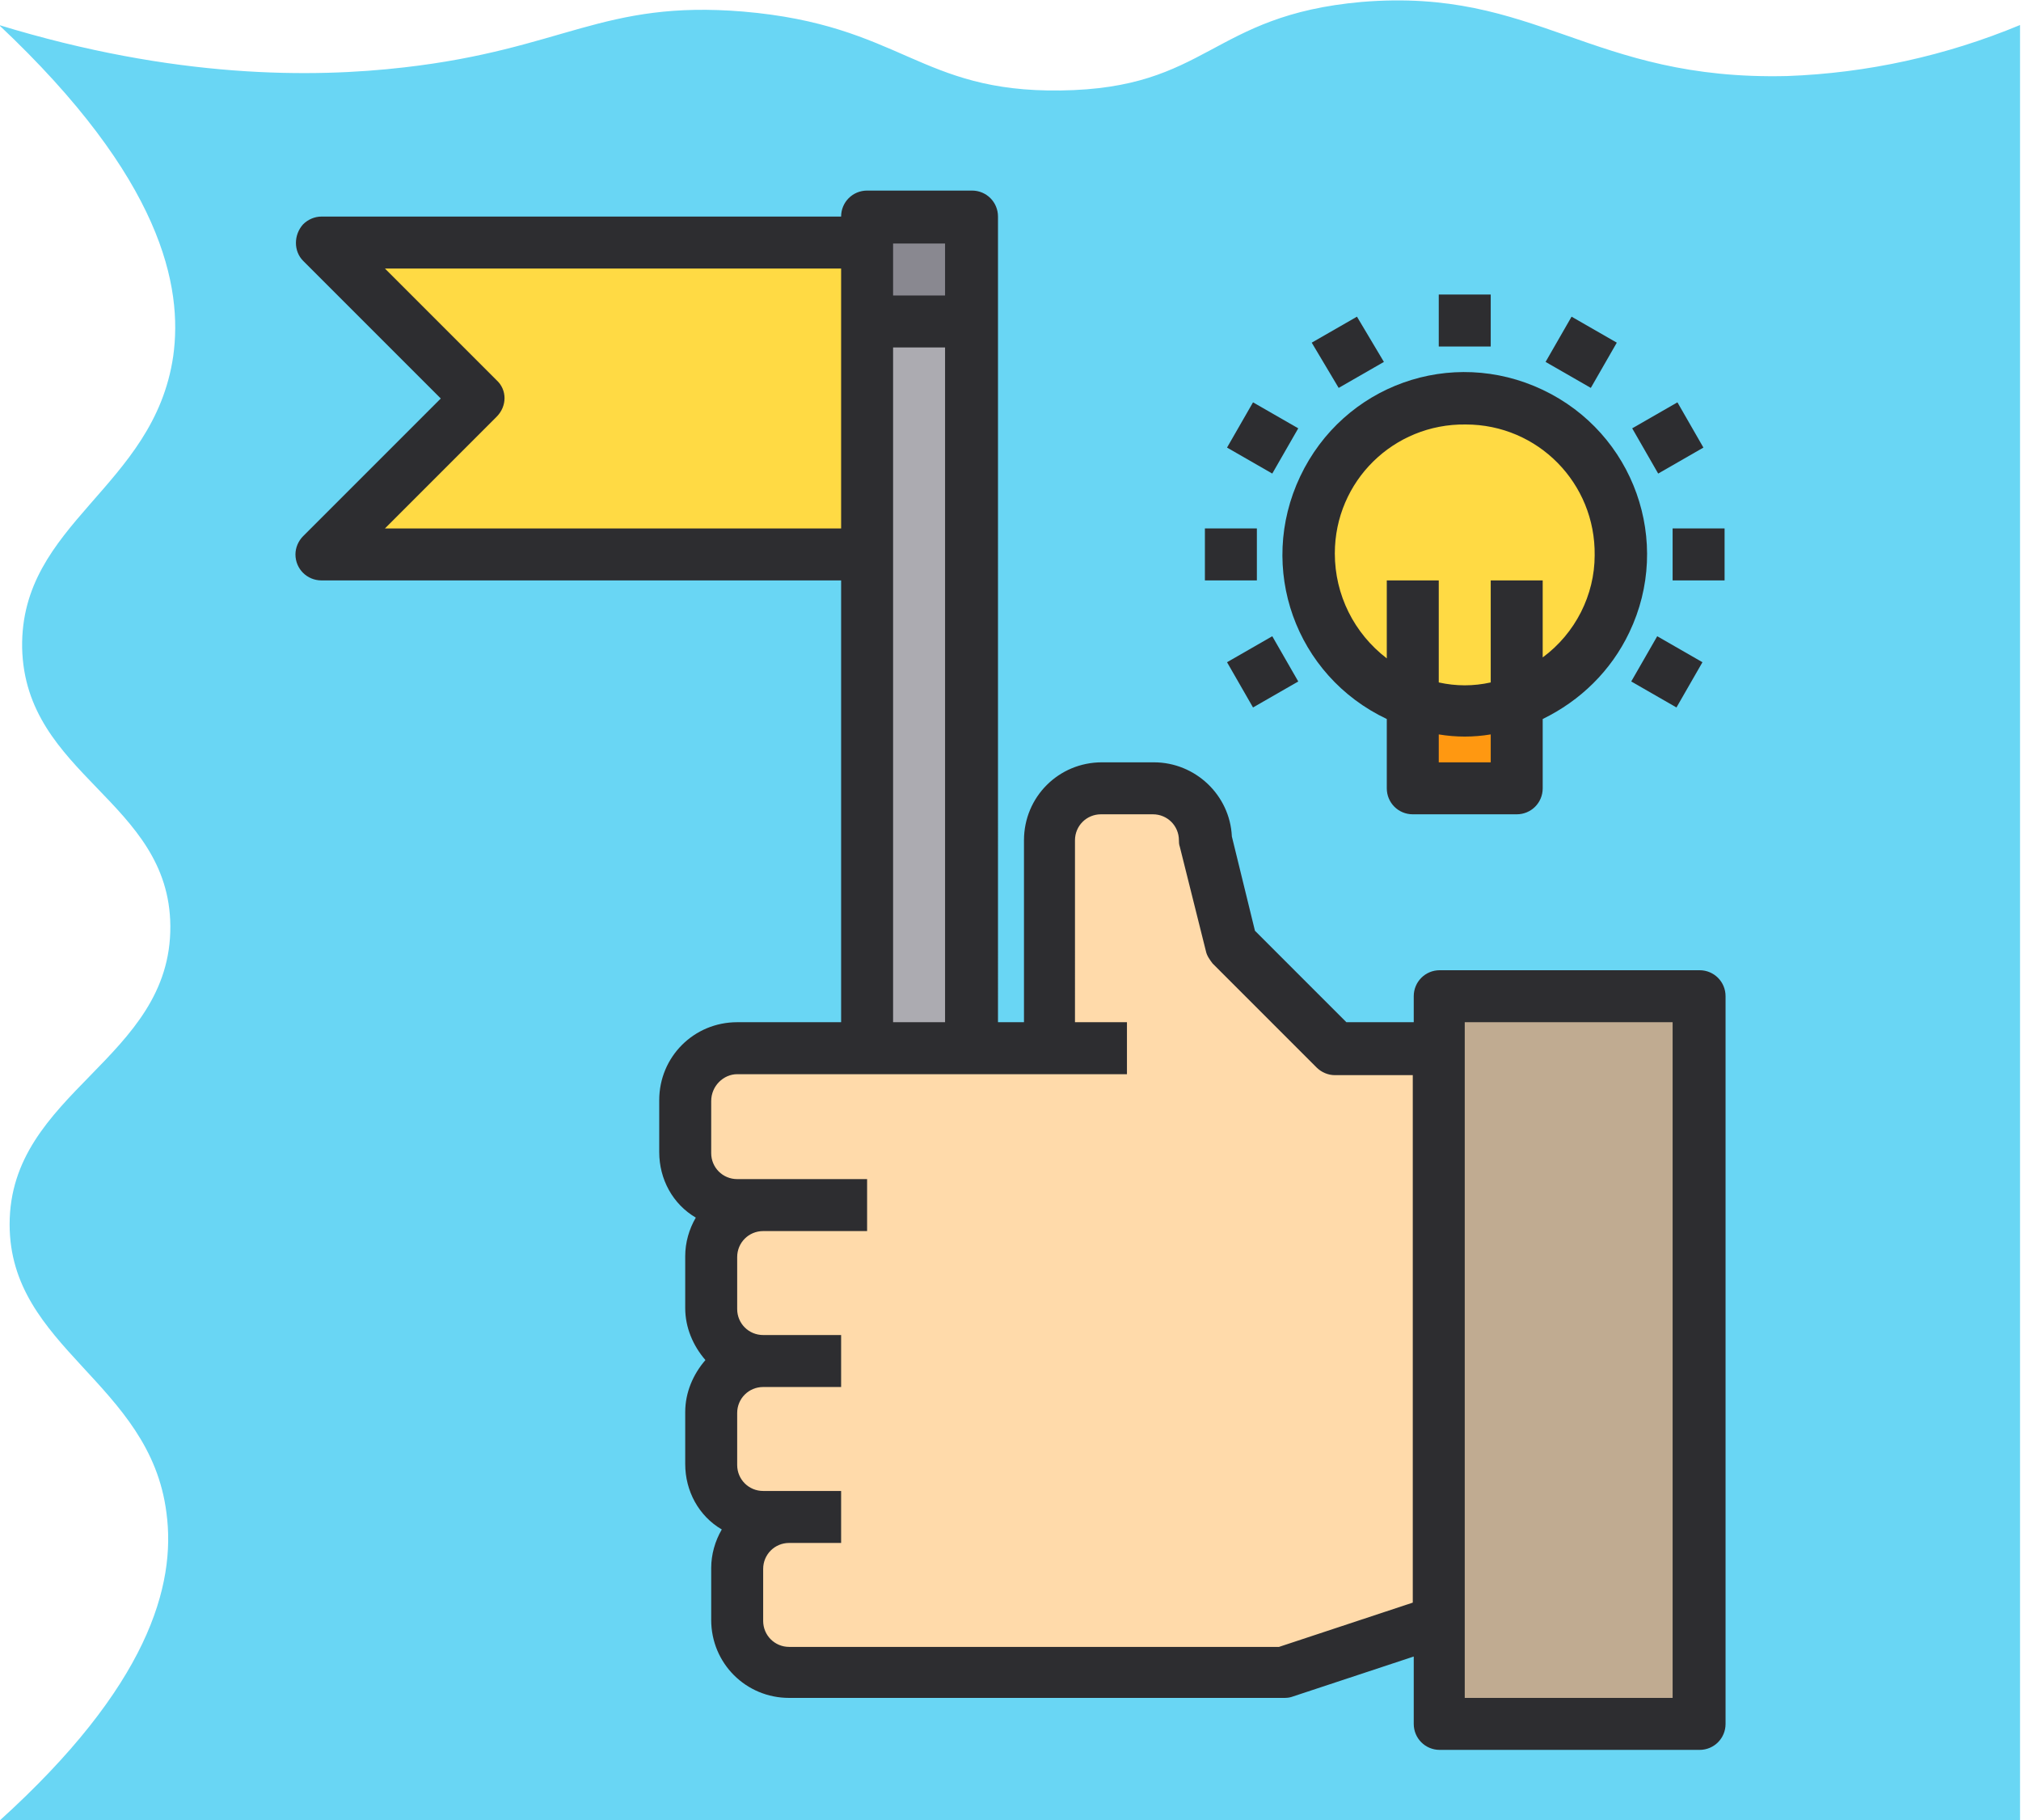 <?xml version="1.0" encoding="utf-8"?>
<!-- Generator: Adobe Illustrator 23.0.0, SVG Export Plug-In . SVG Version: 6.00 Build 0)  -->
<svg version="1.1" id="Layer_35" xmlns="http://www.w3.org/2000/svg" xmlns:xlink="http://www.w3.org/1999/xlink" x="0px" y="0px"
	 viewBox="0 0 210 189.1" style="enable-background:new 0 0 210 189.1;" xml:space="preserve">
<style type="text/css">
	.st0{fill:#69D6F4;}
	.st1{fill:#FF9811;}
	.st2{fill:#C0AB91;}
	.st3{fill:#FFDAAA;}
	.st4{fill:#FFDA44;}
	.st5{fill:#898890;}
	.st6{fill:#ACABB1;}
	.st7{fill:#2D2D30;}
</style>
<title>flag-edited</title>
<path class="st0" d="M-0.1,2.6C18.2,8.2,32.5,8.1,42,7c16.6-1.9,20.6-7,35.2-5.8c16.5,1.4,18.3,8.4,33,8.2
	c15.4-0.2,15.5-7.8,31.3-9.2c18.2-1.5,23.7,8.2,44.2,7.7c8.3-0.3,16.5-2.1,24.2-5.3v186.6h-210c15.5-14,18.4-24.5,17.4-32
	C15.6,143.6,1,140.1,1,127.2c0-13.8,16.8-17.1,16.7-31c-0.1-13-15.1-15.6-15.4-28.9C2.1,54.3,16,50.7,18,37
	C19,29.8,16.9,18.6-0.1,2.6z"/>
<path class="st1" d="M157.6,81.9h-10.8V68.4h10.8V81.9z"/>
<path class="st2" d="M149.5,103.5h27v75.6h-27v-10.8V103.5z"/>
<path class="st3" d="M76.6,125.1c-3,0-5.4-2.4-5.4-5.4v-5.4c0-3,2.4-5.4,5.4-5.4H109V87.3c0-3,2.4-5.4,5.4-5.4h5.4
	c3,0,5.4,2.4,5.4,5.4l2.7,10.8l10.8,10.8h10.8v59.4l-16.2,5.4H82c-3,0-5.4-2.4-5.4-5.4v-5.4c0-3,2.4-5.4,5.4-5.4h-2.7
	c-3,0-5.4-2.4-5.4-5.4v-5.4c0-3,2.4-5.4,5.4-5.4c-3,0-5.4-2.4-5.4-5.4v-5.4c0-3,2.4-5.4,5.4-5.4L76.6,125.1z"/>
<path class="st4" d="M136.9,63c-3-8.4,1.4-17.7,9.9-20.7c8.4-3,17.7,1.4,20.7,9.9c3,8.4-1.4,17.7-9.9,20.7c-3.5,1.3-7.3,1.3-10.8,0
	C142.2,71.2,138.6,67.6,136.9,63z"/>
<path class="st5" d="M90.1,22.6h10.8v10.7H90.1v-8V22.6z"/>
<path class="st6" d="M100.9,33.3v75.6H90.1V33.3H100.9z"/>
<path class="st4" d="M90.1,25.3v32.4H33.4l16.2-16.2L33.4,25.3H90.1z"/>
<path class="st7" d="M31.5,55.7c-0.5,0.5-0.8,1.2-0.8,1.9c0,1.5,1.2,2.7,2.7,2.7h54v45.9H76.6c-4.5,0-8.1,3.6-8.1,8.1v5.4
	c0,2.8,1.4,5.4,3.8,6.8c-0.7,1.2-1.1,2.6-1.1,4v5.4c0,2,0.8,3.9,2.1,5.4c-1.3,1.5-2.1,3.4-2.1,5.4v5.4c0,2.8,1.4,5.4,3.8,6.8
	c-0.7,1.2-1.1,2.6-1.1,4v5.4l0,0c0,4.5,3.6,8.1,8.1,8.1h51.3c0.3,0,0.6,0,0.9-0.1l12.7-4.2v7c0,1.5,1.2,2.7,2.7,2.7h27
	c1.5,0,2.7-1.2,2.7-2.7v-75.6c0-1.5-1.2-2.7-2.7-2.7h-27c-1.5,0-2.7,1.2-2.7,2.7v2.7h-7l-9.5-9.5l-2.4-9.8c-0.2-4.3-3.8-7.7-8.1-7.7
	h-5.4l0,0c-4.5,0-8.1,3.6-8.1,8.1v18.9h-2.7V22.5c0-1.5-1.2-2.7-2.7-2.7H90.1c-1.5,0-2.7,1.2-2.7,2.7h-54c-0.7,0-1.4,0.3-1.9,0.8
	c-1,1.1-1,2.8,0,3.8l14.3,14.3L31.5,55.7z M98.2,25.3v5.4h-5.4v-5.4C92.8,25.3,98.2,25.3,98.2,25.3z M98.2,106.2h-5.4V36.1h5.4
	V106.2z M152.2,106.2h21.6v70.2h-21.6V106.2z M76.6,111.6h40.5v-5.4h-5.4V87.3c0-1.5,1.2-2.7,2.7-2.7h5.4c1.5,0,2.7,1.2,2.7,2.7
	c0,0.2,0,0.4,0.1,0.7l2.7,10.8c0.1,0.5,0.4,0.9,0.7,1.3l10.8,10.8c0.5,0.5,1.2,0.8,1.9,0.8h8.1v54.8l-13.9,4.6H82
	c-1.5,0-2.7-1.2-2.7-2.7V163c0-1.5,1.2-2.7,2.7-2.7h5.4v-5.4h-8.1c-1.5,0-2.7-1.2-2.7-2.7v-5.4c0-1.5,1.2-2.7,2.7-2.7h8.1v-5.4h-8.1
	l0,0c-1.5,0-2.7-1.2-2.7-2.7v-5.4c0-1.5,1.2-2.7,2.7-2.7h10.8v-5.4H76.6c-1.5,0-2.7-1.2-2.7-2.7v-5.4
	C73.9,112.8,75.2,111.6,76.6,111.6z M40,54.9l11.6-11.6c1.1-1.1,1.1-2.8,0-3.8L40,27.9h47.4v27H40z"/>
<path class="st7" d="M154.9,36h-5.4v-5.4h5.4V36z"/>
<path class="st7" d="M165.3,40.3l-4.7-2.7l2.7-4.7l4.7,2.7L165.3,40.3z"/>
<path class="st7" d="M172.3,49.2l-2.7-4.7l4.7-2.7l2.7,4.7L172.3,49.2z"/>
<path class="st7" d="M179.2,60.3h-5.4v-5.4h5.4V60.3z"/>
<path class="st7" d="M174.2,73.5l-4.7-2.7l2.7-4.7l4.7,2.7L174.2,73.5z"/>
<path class="st7" d="M130.2,73.5l-2.7-4.7l4.7-2.7l2.7,4.7L130.2,73.5z"/>
<path class="st7" d="M130.6,60.3h-5.4v-5.4h5.4V60.3z"/>
<path class="st7" d="M132.2,49.2l-4.7-2.7l2.7-4.7l4.7,2.7L132.2,49.2z"/>
<path class="st7" d="M139.1,40.3l-2.8-4.7l4.7-2.7l2.8,4.7L139.1,40.3z"/>
<path class="st7" d="M157.6,84.6c1.5,0,2.7-1.2,2.7-2.7v-7.2c3.9-1.9,7.1-5,9-9c4.5-9.4,0.5-20.7-9-25.2s-20.7-0.5-25.2,9
	s-0.5,20.7,9,25.2v7.2c0,1.5,1.2,2.7,2.7,2.7H157.6L157.6,84.6z M149.5,76.3c1.8,0.3,3.6,0.3,5.4,0v2.9h-5.4V76.3z M160.3,68.3v-8
	h-5.4v10.6c-1.8,0.4-3.6,0.4-5.4,0V60.3h-5.4v8.1c-3.4-2.6-5.4-6.6-5.4-10.9c0-7.5,6.1-13.5,13.6-13.4c7.5,0,13.5,6.1,13.4,13.6
	C165.7,61.8,163.7,65.8,160.3,68.3z"/>
</svg>
